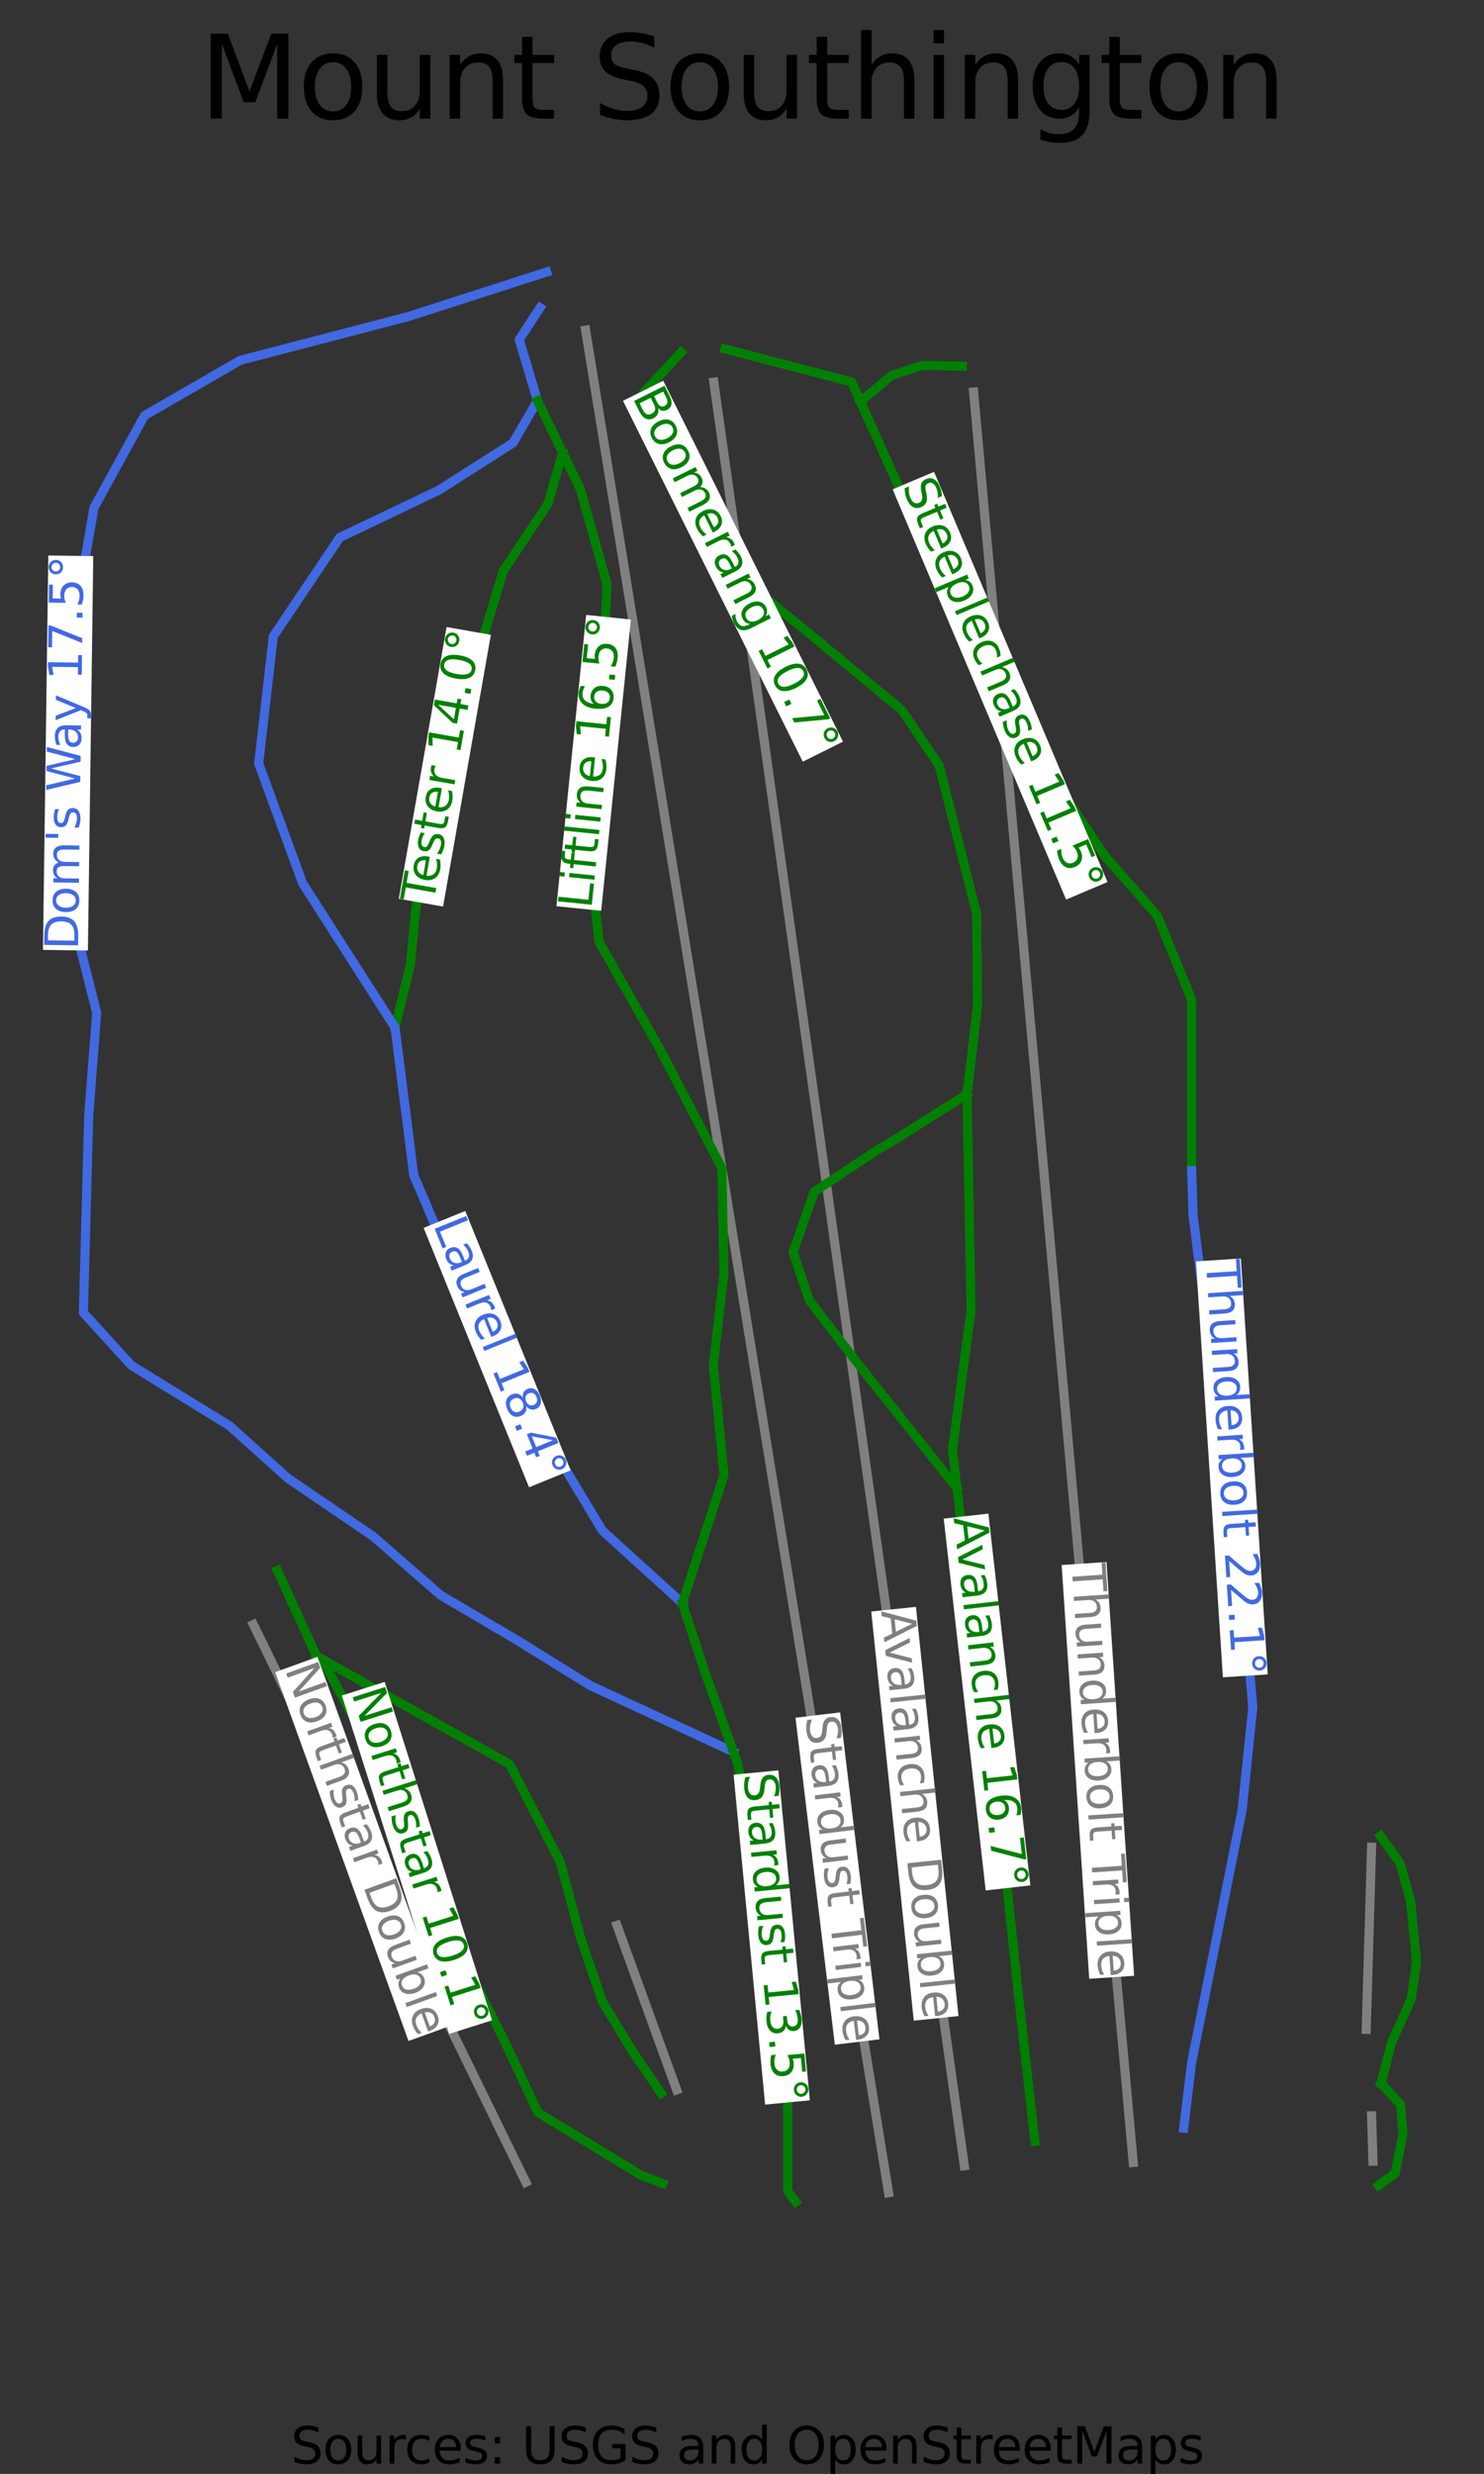 <?xml version="1.0" encoding="utf-8" standalone="no"?>
<!DOCTYPE svg PUBLIC "-//W3C//DTD SVG 1.1//EN"
  "http://www.w3.org/Graphics/SVG/1.1/DTD/svg11.dtd">
<svg height="108.669pt" version="1.1" viewBox="0 0 65.23 108.669" width="65.23pt" xmlns="http://www.w3.org/2000/svg" xmlns:xlink="http://www.w3.org/1999/xlink">
 <rect x="0" y="0" width="65.23" height="108.669" fill="#333333" stroke="none"/>
 <defs>
  <style type="text/css">*{stroke-linecap:butt;stroke-linejoin:round;}</style>
 </defs>
 <g id="figure_1">
  <g id="patch_1">
   <path d="M 0 108.669 
L 65.23 108.669 
L 65.23 0 
L 0 0 
z
" style="fill:none;"/>
  </g>
  <g id="axes_1">
   <g id="line2d_1">
    <path clip-path="url(#p24c5273a20)" d="M 49.811 94.991 
L 49.47 91.212 
L 49.086 86.959 
L 48.703 82.706 
L 48.257 77.767 
L 47.812 72.829 
L 47.385 68.103 
L 46.959 63.376 
L 46.629 59.719 
L 46.3 56.062 
L 46 52.753 
L 45.701 49.443 
L 45.236 44.287 
L 44.771 39.13 
L 44.272 33.585 
L 43.959 30.121 
L 43.617 26.323 
L 43.147 21.108 
L 43.003 19.508 
L 42.796 17.221 
" style="fill:none;stroke:#808080;stroke-linecap:square;stroke-width:0.4;"/>
   </g>
   <g id="line2d_2">
    <path clip-path="url(#p24c5273a20)" d="M 29.744 91.801 
L 28.432 88.188 
L 27.12 84.574 
" style="fill:none;stroke:#808080;stroke-linecap:square;stroke-width:0.4;"/>
   </g>
   <g id="line2d_3">
    <path clip-path="url(#p24c5273a20)" d="M 60.349 94.933 
L 60.291 92.939 
" style="fill:none;stroke:#808080;stroke-linecap:square;stroke-width:0.4;"/>
   </g>
   <g id="line2d_4">
    <path clip-path="url(#p24c5273a20)" d="M 39.058 96.32 
L 38.496 92.869 
L 37.935 89.418 
L 37.373 85.968 
L 36.812 82.517 
L 36.133 78.354 
L 35.455 74.19 
L 34.762 69.93 
L 34.069 65.671 
L 33.421 61.69 
L 32.774 57.71 
L 32.253 54.51 
L 31.731 51.311 
L 31.103 47.452 
L 30.242 42.166 
L 29.382 36.879 
L 28.628 32.241 
L 27.833 27.359 
L 27.038 22.477 
L 26.485 19.076 
L 25.931 15.676 
L 25.74 14.504 
" style="fill:none;stroke:#808080;stroke-linecap:square;stroke-width:0.4;"/>
   </g>
   <g id="line2d_5">
    <path clip-path="url(#p24c5273a20)" d="M 42.387 95.135 
L 41.843 91.269 
L 41.3 87.404 
L 40.757 83.538 
L 40.213 79.673 
L 39.444 74.196 
L 38.675 68.719 
L 37.888 63.122 
L 37.101 57.525 
L 36.44 52.824 
L 35.78 48.123 
L 35.15 43.643 
L 34.52 39.164 
L 33.952 35.116 
L 33.384 31.067 
L 32.882 27.497 
L 32.38 23.927 
L 31.878 20.357 
L 31.376 16.787 
" style="fill:none;stroke:#808080;stroke-linecap:square;stroke-width:0.4;"/>
   </g>
   <g id="line2d_6">
    <path clip-path="url(#p24c5273a20)" d="M 23.113 95.857 
L 21.249 92.046 
L 19.165 87.782 
L 17.56 84.499 
L 15.955 81.216 
L 14.514 78.267 
L 13.073 75.319 
L 11.137 71.359 
" style="fill:none;stroke:#808080;stroke-linecap:square;stroke-width:0.4;"/>
   </g>
   <g id="line2d_7">
    <path clip-path="url(#p24c5273a20)" d="M 60.052 89.141 
L 60.17 85.142 
L 60.288 81.144 
" style="fill:none;stroke:#808080;stroke-linecap:square;stroke-width:0.4;"/>
   </g>
   <g id="line2d_8">
    <path clip-path="url(#p24c5273a20)" d="M 24.733 19.883 
L 24.407 21.008 
L 24.082 22.133 
L 23.103 23.603 
L 22.124 25.074 
L 21.774 26.229 
L 21.423 27.385 
L 21.073 28.541 
L 20.722 29.696 
L 20.254 31.198 
L 19.786 32.7 
L 19.553 33.683 
L 19.319 34.665 
L 19.086 35.647 
L 18.852 36.629 
L 18.56 38.305 
L 18.268 39.981 
L 18.152 41.195 
L 18.035 42.408 
L 17.699 43.772 
L 17.363 45.135 
" style="fill:none;stroke:#008000;stroke-linecap:square;stroke-width:0.4;"/>
   </g>
   <g id="line2d_9">
    <path clip-path="url(#p24c5273a20)" d="M 24.025 11.949 
L 22.505 12.439 
L 20.984 12.928 
L 19.464 13.417 
L 17.944 13.906 
L 16.097 14.387 
L 14.251 14.868 
L 12.404 15.348 
L 10.558 15.829 
L 9.506 16.436 
L 8.455 17.042 
L 7.404 17.649 
L 6.352 18.256 
L 5.797 19.267 
L 5.242 20.278 
L 4.687 21.289 
L 4.132 22.3 
L 3.87 23.802 
L 3.607 25.305 
L 3.344 26.807 
L 3.081 28.309 
L 3.052 29.898 
L 3.023 31.487 
L 2.994 33.076 
L 2.965 34.665 
L 2.994 35.965 
L 3.023 37.265 
L 3.052 38.565 
L 3.081 39.865 
L 3.374 41.021 
L 3.666 42.176 
L 3.958 43.332 
L 4.25 44.488 
L 4.163 45.614 
L 4.075 46.741 
L 3.987 47.868 
L 3.9 48.994 
L 3.87 50.078 
L 3.841 51.161 
L 3.812 52.244 
L 3.782 53.328 
L 3.753 54.411 
L 3.724 55.495 
L 3.694 56.578 
L 3.665 57.661 
L 4.717 58.817 
L 5.769 59.972 
L 6.849 60.636 
L 7.929 61.301 
L 9.01 61.965 
L 10.09 62.63 
L 11.376 63.786 
L 12.661 64.941 
L 13.596 65.577 
L 14.53 66.212 
L 15.465 66.848 
L 16.399 67.483 
L 17.14 68.129 
L 17.88 68.775 
L 18.621 69.42 
L 19.361 70.066 
L 20.227 70.576 
L 21.093 71.086 
L 21.959 71.596 
L 22.824 72.106 
L 24.381 73.071 
L 25.938 74.036 
L 27.513 74.765 
L 29.087 75.494 
L 30.662 76.223 
L 32.237 76.952 
" style="fill:none;stroke:#4169e1;stroke-linecap:square;stroke-width:0.4;"/>
   </g>
   <g id="line2d_10">
    <path clip-path="url(#p24c5273a20)" d="M 23.741 13.518 
L 22.823 14.917 
L 23.225 16.258 
L 23.626 17.6 
L 23.087 18.529 
L 22.548 19.458 
L 20.919 20.494 
L 19.29 21.531 
L 18.201 22.051 
L 17.112 22.571 
L 16.022 23.092 
L 14.933 23.612 
L 14.203 24.697 
L 13.473 25.782 
L 12.743 26.867 
L 12.013 27.951 
L 11.852 29.348 
L 11.692 30.745 
L 11.531 32.142 
L 11.37 33.538 
L 11.853 34.854 
L 12.336 36.17 
L 12.82 37.486 
L 13.303 38.802 
L 14.318 40.385 
L 15.333 41.969 
L 16.348 43.552 
L 17.363 45.135 
L 17.569 46.757 
L 17.775 48.379 
L 17.981 50.001 
L 18.187 51.623 
L 18.65 52.708 
L 19.112 53.793 
L 19.575 54.878 
L 20.038 55.963 
L 20.945 57.612 
L 21.852 59.262 
L 22.759 60.912 
L 23.666 62.561 
L 24.368 63.728 
L 25.07 64.895 
L 25.773 66.062 
L 26.475 67.229 
L 27.354 68.028 
L 28.233 68.827 
L 29.112 69.626 
L 29.991 70.425 
" style="fill:none;stroke:#4169e1;stroke-linecap:square;stroke-width:0.4;"/>
   </g>
   <g id="line2d_11">
    <path clip-path="url(#p24c5273a20)" d="M 31.862 15.328 
L 33.256 15.69 
L 34.649 16.053 
L 36.042 16.415 
L 37.435 16.777 
L 37.823 17.642 
L 38.54 19.24 
L 39.257 20.837 
L 39.974 22.435 
L 40.691 24.033 
L 41.436 25.523 
L 42.182 27.012 
L 43.07 28.566 
L 43.959 30.121 
L 44.644 31.486 
L 45.33 32.851 
L 45.934 33.7 
L 46.538 34.55 
L 47.532 36.052 
L 48.525 37.554 
L 49.693 38.883 
L 50.862 40.212 
L 51.241 41.136 
L 51.621 42.061 
L 52 42.985 
L 52.38 43.909 
L 52.38 45.065 
L 52.38 46.221 
L 52.38 47.376 
L 52.38 48.532 
L 52.38 49.977 
L 52.38 51.421 
" style="fill:none;stroke:#008000;stroke-linecap:square;stroke-width:0.4;"/>
   </g>
   <g id="line2d_12">
    <path clip-path="url(#p24c5273a20)" d="M 42.506 48.063 
L 42.528 49.248 
L 42.551 50.433 
L 42.573 51.619 
L 42.595 52.804 
L 42.617 53.989 
L 42.639 55.174 
L 42.662 56.36 
L 42.684 57.545 
L 42.479 59.076 
L 42.275 60.608 
L 42.07 62.139 
L 41.866 63.67 
L 42.065 65.37 
L 42.258 67.005 
L 42.451 68.639 
L 42.684 70.17 
L 42.918 71.701 
L 43.152 73.232 
L 43.385 74.763 
L 43.589 76.641 
L 43.794 78.519 
L 43.998 80.397 
L 44.202 82.275 
L 44.348 83.661 
L 44.495 85.048 
L 44.641 86.435 
L 44.787 87.822 
L 44.962 89.382 
L 45.137 90.942 
L 45.312 92.502 
L 45.487 94.062 
" style="fill:none;stroke:#008000;stroke-linecap:square;stroke-width:0.4;"/>
   </g>
   <g id="line2d_13">
    <path clip-path="url(#p24c5273a20)" d="M 29.991 70.425 
L 30.496 71.959 
L 31.002 73.492 
L 31.619 75.222 
L 32.237 76.952 
L 32.404 77.421 
L 32.696 78.664 
L 32.988 79.906 
L 33.28 81.148 
L 33.571 82.39 
L 33.747 83.748 
L 33.922 85.106 
L 34.098 86.464 
L 34.273 87.822 
L 34.361 88.862 
L 34.448 89.901 
L 34.536 90.941 
L 34.624 91.981 
L 34.624 93.05 
L 34.624 94.119 
L 34.624 95.188 
L 34.624 96.257 
L 34.973 96.719 
" style="fill:none;stroke:#008000;stroke-linecap:square;stroke-width:0.4;"/>
   </g>
   <g id="line2d_14">
    <path clip-path="url(#p24c5273a20)" d="M 42.506 48.063 
L 40.959 49.038 
L 39.411 50.014 
L 38.595 50.497 
L 37.193 51.421 
L 35.791 52.345 
L 35.324 53.674 
L 34.857 55.003 
L 35.213 56.058 
L 35.57 57.113 
L 36.169 57.892 
L 36.767 58.671 
L 37.366 59.449 
L 37.965 60.228 
L 38.99 61.514 
L 40.015 62.799 
L 41.04 64.085 
L 42.065 65.37 
" style="fill:none;stroke:#008000;stroke-linecap:square;stroke-width:0.4;"/>
   </g>
   <g id="line2d_15">
    <path clip-path="url(#p24c5273a20)" d="M 29.937 15.481 
L 29.108 16.368 
L 28.28 17.254 
L 28.634 18.277 
L 28.988 19.299 
L 29.341 20.322 
L 29.695 21.345 
L 30.326 22.281 
L 30.957 23.218 
L 31.588 24.155 
L 32.219 25.092 
L 33.084 25.799 
L 33.95 26.507 
L 34.815 27.214 
L 35.681 27.921 
L 36.672 28.741 
L 37.664 29.56 
L 38.656 30.379 
L 39.647 31.199 
L 40.465 32.412 
L 41.282 33.625 
L 41.695 35.259 
L 42.108 36.892 
L 42.521 38.525 
L 42.934 40.158 
L 42.941 41.172 
L 42.949 42.186 
L 42.956 43.199 
L 42.963 44.213 
L 42.735 46.138 
L 42.506 48.063 
" style="fill:none;stroke:#008000;stroke-linecap:square;stroke-width:0.4;"/>
   </g>
   <g id="line2d_16">
    <path clip-path="url(#p24c5273a20)" d="M 12.194 68.986 
L 12.622 69.924 
L 13.05 70.863 
L 13.479 71.801 
L 13.907 72.739 
L 14.179 72.915 
L 14.676 73.839 
L 15.173 74.764 
L 15.67 75.688 
L 16.166 76.613 
L 16.604 77.624 
L 17.042 78.635 
L 17.48 79.646 
L 17.917 80.657 
L 18.326 81.61 
L 18.735 82.564 
L 19.144 83.517 
L 19.554 84.471 
L 20.196 85.742 
L 20.839 87.013 
L 21.482 88.284 
L 22.124 89.555 
L 22.883 91.172 
L 23.642 92.79 
L 24.781 93.484 
L 25.921 94.177 
L 27.06 94.87 
L 28.199 95.564 
L 29.133 95.91 
" style="fill:none;stroke:#008000;stroke-linecap:square;stroke-width:0.4;"/>
   </g>
   <g id="line2d_17">
    <path clip-path="url(#p24c5273a20)" d="M 23.626 17.6 
L 24.18 18.741 
L 24.733 19.883 
L 25.511 21.491 
L 25.803 22.531 
L 26.095 23.572 
L 26.387 24.612 
L 26.679 25.652 
L 26.621 26.981 
L 26.562 28.31 
L 26.504 29.638 
L 26.446 30.967 
L 26.271 32.238 
L 26.095 33.51 
L 25.92 34.781 
L 25.744 36.052 
L 25.891 37.381 
L 26.037 38.71 
L 26.183 40.039 
L 26.33 41.367 
L 27.001 42.552 
L 27.673 43.737 
L 28.345 44.921 
L 29.017 46.106 
L 29.695 47.407 
L 30.374 48.708 
L 31.053 50.01 
L 31.731 51.311 
L 31.754 52.465 
L 31.776 53.619 
L 31.798 54.773 
L 31.82 55.927 
L 31.703 56.938 
L 31.587 57.95 
L 31.47 58.961 
L 31.353 59.972 
L 31.471 61.178 
L 31.59 62.384 
L 31.708 63.59 
L 31.826 64.796 
L 31.367 66.203 
L 30.908 67.61 
L 30.449 69.018 
L 29.991 70.425 
" style="fill:none;stroke:#008000;stroke-linecap:square;stroke-width:0.4;"/>
   </g>
   <g id="line2d_18">
    <path clip-path="url(#p24c5273a20)" d="M 13.907 72.739 
L 14.968 73.334 
L 16.03 73.928 
L 17.091 74.523 
L 18.152 75.117 
L 19.214 75.711 
L 20.275 76.306 
L 21.337 76.9 
L 22.398 77.495 
L 22.954 78.567 
L 23.511 79.639 
L 24.067 80.711 
L 24.624 81.783 
L 25.073 83.455 
L 25.522 85.127 
L 25.997 86.522 
L 26.472 87.916 
L 27.147 89.026 
L 27.822 90.136 
L 28.442 91.043 
L 29.062 91.95 
" style="fill:none;stroke:#008000;stroke-linecap:square;stroke-width:0.4;"/>
   </g>
   <g id="line2d_19">
    <path clip-path="url(#p24c5273a20)" d="M 52.38 51.421 
L 52.41 52.401 
L 52.441 53.381 
L 52.63 54.884 
L 52.819 56.388 
L 53.009 57.891 
L 53.198 59.394 
L 53.607 61.186 
L 54.016 62.977 
L 54.147 64.479 
L 54.279 65.981 
L 54.41 67.484 
L 54.541 68.986 
L 54.673 70.488 
L 54.804 71.99 
L 54.936 73.493 
L 55.067 74.995 
L 54.95 76.121 
L 54.833 77.248 
L 54.716 78.375 
L 54.6 79.501 
L 54.322 80.888 
L 54.045 82.275 
L 53.767 83.661 
L 53.49 85.048 
L 53.212 86.435 
L 52.935 87.822 
L 52.657 89.208 
L 52.38 90.595 
L 52.204 92.039 
L 52.029 93.484 
" style="fill:none;stroke:#4169e1;stroke-linecap:square;stroke-width:0.4;"/>
   </g>
   <g id="line2d_20">
    <path clip-path="url(#p24c5273a20)" d="M 60.703 91.517 
L 61.562 92.444 
L 61.667 93.732 
L 61.328 95.458 
L 60.598 95.999 
" style="fill:none;stroke:#008000;stroke-linecap:square;stroke-width:0.4;"/>
   </g>
   <g id="line2d_21">
    <path clip-path="url(#p24c5273a20)" d="M 60.677 80.647 
L 61.536 81.832 
L 62.004 83.507 
L 62.135 84.846 
L 62.265 86.186 
L 62.031 87.808 
L 61.601 88.761 
L 61.172 89.714 
L 60.703 91.517 
" style="fill:none;stroke:#008000;stroke-linecap:square;stroke-width:0.4;"/>
   </g>
   <g id="line2d_22">
    <path clip-path="url(#p24c5273a20)" d="M 42.301 16.085 
L 40.531 16.051 
L 39.179 16.497 
L 37.823 17.642 
" style="fill:none;stroke:#008000;stroke-linecap:square;stroke-width:0.4;"/>
   </g>
   <g id="text_1">
    <g id="patch_2">
     <path d="M 46.665 68.745 
L 47.878 86.921 
L 49.85 86.789 
L 48.637 68.614 
z
" style="fill:#ffffff;"/>
    </g>
    <!-- Thunderbolt Triple -->
    <g style="fill:#808080;" transform="translate(47.102 68.736)rotate(-273.818)scale(0.02 -0.02)">
     <defs>
      <path d="M -19 4666 
L 3928 4666 
L 3928 4134 
L 2272 4134 
L 2272 0 
L 1638 0 
L 1638 4134 
L -19 4134 
L -19 4666 
z
" id="DejaVuSans-54" transform="scale(0.016)"/>
      <path d="M 3513 2113 
L 3513 0 
L 2938 0 
L 2938 2094 
Q 2938 2591 2744 2837 
Q 2550 3084 2163 3084 
Q 1697 3084 1428 2787 
Q 1159 2491 1159 1978 
L 1159 0 
L 581 0 
L 581 4863 
L 1159 4863 
L 1159 2956 
Q 1366 3272 1645 3428 
Q 1925 3584 2291 3584 
Q 2894 3584 3203 3211 
Q 3513 2838 3513 2113 
z
" id="DejaVuSans-68" transform="scale(0.016)"/>
      <path d="M 544 1381 
L 544 3500 
L 1119 3500 
L 1119 1403 
Q 1119 906 1312 657 
Q 1506 409 1894 409 
Q 2359 409 2629 706 
Q 2900 1003 2900 1516 
L 2900 3500 
L 3475 3500 
L 3475 0 
L 2900 0 
L 2900 538 
Q 2691 219 2414 64 
Q 2138 -91 1772 -91 
Q 1169 -91 856 284 
Q 544 659 544 1381 
z
M 1991 3584 
L 1991 3584 
z
" id="DejaVuSans-75" transform="scale(0.016)"/>
      <path d="M 3513 2113 
L 3513 0 
L 2938 0 
L 2938 2094 
Q 2938 2591 2744 2837 
Q 2550 3084 2163 3084 
Q 1697 3084 1428 2787 
Q 1159 2491 1159 1978 
L 1159 0 
L 581 0 
L 581 3500 
L 1159 3500 
L 1159 2956 
Q 1366 3272 1645 3428 
Q 1925 3584 2291 3584 
Q 2894 3584 3203 3211 
Q 3513 2838 3513 2113 
z
" id="DejaVuSans-6e" transform="scale(0.016)"/>
      <path d="M 2906 2969 
L 2906 4863 
L 3481 4863 
L 3481 0 
L 2906 0 
L 2906 525 
Q 2725 213 2448 61 
Q 2172 -91 1784 -91 
Q 1150 -91 751 415 
Q 353 922 353 1747 
Q 353 2572 751 3078 
Q 1150 3584 1784 3584 
Q 2172 3584 2448 3432 
Q 2725 3281 2906 2969 
z
M 947 1747 
Q 947 1113 1208 752 
Q 1469 391 1925 391 
Q 2381 391 2643 752 
Q 2906 1113 2906 1747 
Q 2906 2381 2643 2742 
Q 2381 3103 1925 3103 
Q 1469 3103 1208 2742 
Q 947 2381 947 1747 
z
" id="DejaVuSans-64" transform="scale(0.016)"/>
      <path d="M 3597 1894 
L 3597 1613 
L 953 1613 
Q 991 1019 1311 708 
Q 1631 397 2203 397 
Q 2534 397 2845 478 
Q 3156 559 3463 722 
L 3463 178 
Q 3153 47 2828 -22 
Q 2503 -91 2169 -91 
Q 1331 -91 842 396 
Q 353 884 353 1716 
Q 353 2575 817 3079 
Q 1281 3584 2069 3584 
Q 2775 3584 3186 3129 
Q 3597 2675 3597 1894 
z
M 3022 2063 
Q 3016 2534 2758 2815 
Q 2500 3097 2075 3097 
Q 1594 3097 1305 2825 
Q 1016 2553 972 2059 
L 3022 2063 
z
" id="DejaVuSans-65" transform="scale(0.016)"/>
      <path d="M 2631 2963 
Q 2534 3019 2420 3045 
Q 2306 3072 2169 3072 
Q 1681 3072 1420 2755 
Q 1159 2438 1159 1844 
L 1159 0 
L 581 0 
L 581 3500 
L 1159 3500 
L 1159 2956 
Q 1341 3275 1631 3429 
Q 1922 3584 2338 3584 
Q 2397 3584 2469 3576 
Q 2541 3569 2628 3553 
L 2631 2963 
z
" id="DejaVuSans-72" transform="scale(0.016)"/>
      <path d="M 3116 1747 
Q 3116 2381 2855 2742 
Q 2594 3103 2138 3103 
Q 1681 3103 1420 2742 
Q 1159 2381 1159 1747 
Q 1159 1113 1420 752 
Q 1681 391 2138 391 
Q 2594 391 2855 752 
Q 3116 1113 3116 1747 
z
M 1159 2969 
Q 1341 3281 1617 3432 
Q 1894 3584 2278 3584 
Q 2916 3584 3314 3078 
Q 3713 2572 3713 1747 
Q 3713 922 3314 415 
Q 2916 -91 2278 -91 
Q 1894 -91 1617 61 
Q 1341 213 1159 525 
L 1159 0 
L 581 0 
L 581 4863 
L 1159 4863 
L 1159 2969 
z
" id="DejaVuSans-62" transform="scale(0.016)"/>
      <path d="M 1959 3097 
Q 1497 3097 1228 2736 
Q 959 2375 959 1747 
Q 959 1119 1226 758 
Q 1494 397 1959 397 
Q 2419 397 2687 759 
Q 2956 1122 2956 1747 
Q 2956 2369 2687 2733 
Q 2419 3097 1959 3097 
z
M 1959 3584 
Q 2709 3584 3137 3096 
Q 3566 2609 3566 1747 
Q 3566 888 3137 398 
Q 2709 -91 1959 -91 
Q 1206 -91 779 398 
Q 353 888 353 1747 
Q 353 2609 779 3096 
Q 1206 3584 1959 3584 
z
" id="DejaVuSans-6f" transform="scale(0.016)"/>
      <path d="M 603 4863 
L 1178 4863 
L 1178 0 
L 603 0 
L 603 4863 
z
" id="DejaVuSans-6c" transform="scale(0.016)"/>
      <path d="M 1172 4494 
L 1172 3500 
L 2356 3500 
L 2356 3053 
L 1172 3053 
L 1172 1153 
Q 1172 725 1289 603 
Q 1406 481 1766 481 
L 2356 481 
L 2356 0 
L 1766 0 
Q 1100 0 847 248 
Q 594 497 594 1153 
L 594 3053 
L 172 3053 
L 172 3500 
L 594 3500 
L 594 4494 
L 1172 4494 
z
" id="DejaVuSans-74" transform="scale(0.016)"/>
      <path id="DejaVuSans-20" transform="scale(0.016)"/>
      <path d="M 603 3500 
L 1178 3500 
L 1178 0 
L 603 0 
L 603 3500 
z
M 603 4863 
L 1178 4863 
L 1178 4134 
L 603 4134 
L 603 4863 
z
" id="DejaVuSans-69" transform="scale(0.016)"/>
      <path d="M 1159 525 
L 1159 -1331 
L 581 -1331 
L 581 3500 
L 1159 3500 
L 1159 2969 
Q 1341 3281 1617 3432 
Q 1894 3584 2278 3584 
Q 2916 3584 3314 3078 
Q 3713 2572 3713 1747 
Q 3713 922 3314 415 
Q 2916 -91 2278 -91 
Q 1894 -91 1617 61 
Q 1341 213 1159 525 
z
M 3116 1747 
Q 3116 2381 2855 2742 
Q 2594 3103 2138 3103 
Q 1681 3103 1420 2742 
Q 1159 2381 1159 1747 
Q 1159 1113 1420 752 
Q 1681 391 2138 391 
Q 2594 391 2855 752 
Q 3116 1113 3116 1747 
z
" id="DejaVuSans-70" transform="scale(0.016)"/>
     </defs>
     <use xlink:href="#DejaVuSans-54"/>
     <use x="61.084" xlink:href="#DejaVuSans-68"/>
     <use x="124.463" xlink:href="#DejaVuSans-75"/>
     <use x="187.842" xlink:href="#DejaVuSans-6e"/>
     <use x="251.221" xlink:href="#DejaVuSans-64"/>
     <use x="314.697" xlink:href="#DejaVuSans-65"/>
     <use x="376.221" xlink:href="#DejaVuSans-72"/>
     <use x="417.334" xlink:href="#DejaVuSans-62"/>
     <use x="480.811" xlink:href="#DejaVuSans-6f"/>
     <use x="541.992" xlink:href="#DejaVuSans-6c"/>
     <use x="569.775" xlink:href="#DejaVuSans-74"/>
     <use x="608.984" xlink:href="#DejaVuSans-20"/>
     <use x="640.771" xlink:href="#DejaVuSans-54"/>
     <use x="687.105" xlink:href="#DejaVuSans-72"/>
     <use x="728.219" xlink:href="#DejaVuSans-69"/>
     <use x="756.002" xlink:href="#DejaVuSans-70"/>
     <use x="819.479" xlink:href="#DejaVuSans-6c"/>
     <use x="847.262" xlink:href="#DejaVuSans-65"/>
    </g>
   </g>
   <g id="text_2">
    <g id="patch_3">
     <path d="M 34.966 75.454 
L 36.696 89.816 
L 38.657 89.58 
L 36.928 75.218 
z
" style="fill:#ffffff;"/>
    </g>
    <!-- Stardust Triple -->
    <g style="fill:#808080;" transform="translate(35.401 75.422)rotate(-276.866)scale(0.02 -0.02)">
     <defs>
      <path d="M 3425 4513 
L 3425 3897 
Q 3066 4069 2747 4153 
Q 2428 4238 2131 4238 
Q 1616 4238 1336 4038 
Q 1056 3838 1056 3469 
Q 1056 3159 1242 3001 
Q 1428 2844 1947 2747 
L 2328 2669 
Q 3034 2534 3370 2195 
Q 3706 1856 3706 1288 
Q 3706 609 3251 259 
Q 2797 -91 1919 -91 
Q 1588 -91 1214 -16 
Q 841 59 441 206 
L 441 856 
Q 825 641 1194 531 
Q 1563 422 1919 422 
Q 2459 422 2753 634 
Q 3047 847 3047 1241 
Q 3047 1584 2836 1778 
Q 2625 1972 2144 2069 
L 1759 2144 
Q 1053 2284 737 2584 
Q 422 2884 422 3419 
Q 422 4038 858 4394 
Q 1294 4750 2059 4750 
Q 2388 4750 2728 4690 
Q 3069 4631 3425 4513 
z
" id="DejaVuSans-53" transform="scale(0.016)"/>
      <path d="M 2194 1759 
Q 1497 1759 1228 1600 
Q 959 1441 959 1056 
Q 959 750 1161 570 
Q 1363 391 1709 391 
Q 2188 391 2477 730 
Q 2766 1069 2766 1631 
L 2766 1759 
L 2194 1759 
z
M 3341 1997 
L 3341 0 
L 2766 0 
L 2766 531 
Q 2569 213 2275 61 
Q 1981 -91 1556 -91 
Q 1019 -91 701 211 
Q 384 513 384 1019 
Q 384 1609 779 1909 
Q 1175 2209 1959 2209 
L 2766 2209 
L 2766 2266 
Q 2766 2663 2505 2880 
Q 2244 3097 1772 3097 
Q 1472 3097 1187 3025 
Q 903 2953 641 2809 
L 641 3341 
Q 956 3463 1253 3523 
Q 1550 3584 1831 3584 
Q 2591 3584 2966 3190 
Q 3341 2797 3341 1997 
z
" id="DejaVuSans-61" transform="scale(0.016)"/>
      <path d="M 2834 3397 
L 2834 2853 
Q 2591 2978 2328 3040 
Q 2066 3103 1784 3103 
Q 1356 3103 1142 2972 
Q 928 2841 928 2578 
Q 928 2378 1081 2264 
Q 1234 2150 1697 2047 
L 1894 2003 
Q 2506 1872 2764 1633 
Q 3022 1394 3022 966 
Q 3022 478 2636 193 
Q 2250 -91 1575 -91 
Q 1294 -91 989 -36 
Q 684 19 347 128 
L 347 722 
Q 666 556 975 473 
Q 1284 391 1588 391 
Q 1994 391 2212 530 
Q 2431 669 2431 922 
Q 2431 1156 2273 1281 
Q 2116 1406 1581 1522 
L 1381 1569 
Q 847 1681 609 1914 
Q 372 2147 372 2553 
Q 372 3047 722 3315 
Q 1072 3584 1716 3584 
Q 2034 3584 2315 3537 
Q 2597 3491 2834 3397 
z
" id="DejaVuSans-73" transform="scale(0.016)"/>
     </defs>
     <use xlink:href="#DejaVuSans-53"/>
     <use x="63.477" xlink:href="#DejaVuSans-74"/>
     <use x="102.686" xlink:href="#DejaVuSans-61"/>
     <use x="163.965" xlink:href="#DejaVuSans-72"/>
     <use x="203.328" xlink:href="#DejaVuSans-64"/>
     <use x="266.805" xlink:href="#DejaVuSans-75"/>
     <use x="330.184" xlink:href="#DejaVuSans-73"/>
     <use x="382.283" xlink:href="#DejaVuSans-74"/>
     <use x="421.492" xlink:href="#DejaVuSans-20"/>
     <use x="453.279" xlink:href="#DejaVuSans-54"/>
     <use x="499.613" xlink:href="#DejaVuSans-72"/>
     <use x="540.727" xlink:href="#DejaVuSans-69"/>
     <use x="568.51" xlink:href="#DejaVuSans-70"/>
     <use x="631.986" xlink:href="#DejaVuSans-6c"/>
     <use x="659.77" xlink:href="#DejaVuSans-65"/>
    </g>
   </g>
   <g id="text_3">
    <g id="patch_4">
     <path d="M 38.296 70.788 
L 40.166 88.761 
L 42.131 88.557 
L 40.261 70.584 
z
" style="fill:#ffffff;"/>
    </g>
    <!-- Avalanche Double -->
    <g style="fill:#808080;" transform="translate(38.732 70.763)rotate(-275.937)scale(0.02 -0.02)">
     <defs>
      <path d="M 2188 4044 
L 1331 1722 
L 3047 1722 
L 2188 4044 
z
M 1831 4666 
L 2547 4666 
L 4325 0 
L 3669 0 
L 3244 1197 
L 1141 1197 
L 716 0 
L 50 0 
L 1831 4666 
z
" id="DejaVuSans-41" transform="scale(0.016)"/>
      <path d="M 191 3500 
L 800 3500 
L 1894 563 
L 2988 3500 
L 3597 3500 
L 2284 0 
L 1503 0 
L 191 3500 
z
" id="DejaVuSans-76" transform="scale(0.016)"/>
      <path d="M 3122 3366 
L 3122 2828 
Q 2878 2963 2633 3030 
Q 2388 3097 2138 3097 
Q 1578 3097 1268 2742 
Q 959 2388 959 1747 
Q 959 1106 1268 751 
Q 1578 397 2138 397 
Q 2388 397 2633 464 
Q 2878 531 3122 666 
L 3122 134 
Q 2881 22 2623 -34 
Q 2366 -91 2075 -91 
Q 1284 -91 818 406 
Q 353 903 353 1747 
Q 353 2603 823 3093 
Q 1294 3584 2113 3584 
Q 2378 3584 2631 3529 
Q 2884 3475 3122 3366 
z
" id="DejaVuSans-63" transform="scale(0.016)"/>
      <path d="M 1259 4147 
L 1259 519 
L 2022 519 
Q 2988 519 3436 956 
Q 3884 1394 3884 2338 
Q 3884 3275 3436 3711 
Q 2988 4147 2022 4147 
L 1259 4147 
z
M 628 4666 
L 1925 4666 
Q 3281 4666 3915 4102 
Q 4550 3538 4550 2338 
Q 4550 1131 3912 565 
Q 3275 0 1925 0 
L 628 0 
L 628 4666 
z
" id="DejaVuSans-44" transform="scale(0.016)"/>
     </defs>
     <use xlink:href="#DejaVuSans-41"/>
     <use x="62.533" xlink:href="#DejaVuSans-76"/>
     <use x="121.713" xlink:href="#DejaVuSans-61"/>
     <use x="182.992" xlink:href="#DejaVuSans-6c"/>
     <use x="210.775" xlink:href="#DejaVuSans-61"/>
     <use x="272.055" xlink:href="#DejaVuSans-6e"/>
     <use x="335.434" xlink:href="#DejaVuSans-63"/>
     <use x="390.414" xlink:href="#DejaVuSans-68"/>
     <use x="453.793" xlink:href="#DejaVuSans-65"/>
     <use x="515.316" xlink:href="#DejaVuSans-20"/>
     <use x="547.104" xlink:href="#DejaVuSans-44"/>
     <use x="624.105" xlink:href="#DejaVuSans-6f"/>
     <use x="685.287" xlink:href="#DejaVuSans-75"/>
     <use x="748.666" xlink:href="#DejaVuSans-62"/>
     <use x="812.143" xlink:href="#DejaVuSans-6c"/>
     <use x="839.926" xlink:href="#DejaVuSans-65"/>
    </g>
   </g>
   <g id="text_4">
    <g id="patch_5">
     <path d="M 12.096 73.451 
L 17.957 89.653 
L 19.814 88.981 
L 13.954 72.779 
z
" style="fill:#ffffff;"/>
    </g>
    <!-- Northstar Double -->
    <g style="fill:#808080;" transform="translate(12.513 73.321)rotate(-289.886)scale(0.02 -0.02)">
     <defs>
      <path d="M 628 4666 
L 1478 4666 
L 3547 763 
L 3547 4666 
L 4159 4666 
L 4159 0 
L 3309 0 
L 1241 3903 
L 1241 0 
L 628 0 
L 628 4666 
z
" id="DejaVuSans-4e" transform="scale(0.016)"/>
     </defs>
     <use xlink:href="#DejaVuSans-4e"/>
     <use x="74.805" xlink:href="#DejaVuSans-6f"/>
     <use x="135.986" xlink:href="#DejaVuSans-72"/>
     <use x="177.1" xlink:href="#DejaVuSans-74"/>
     <use x="216.309" xlink:href="#DejaVuSans-68"/>
     <use x="279.688" xlink:href="#DejaVuSans-73"/>
     <use x="331.787" xlink:href="#DejaVuSans-74"/>
     <use x="370.996" xlink:href="#DejaVuSans-61"/>
     <use x="432.275" xlink:href="#DejaVuSans-72"/>
     <use x="473.389" xlink:href="#DejaVuSans-20"/>
     <use x="505.176" xlink:href="#DejaVuSans-44"/>
     <use x="582.178" xlink:href="#DejaVuSans-6f"/>
     <use x="643.359" xlink:href="#DejaVuSans-75"/>
     <use x="706.738" xlink:href="#DejaVuSans-62"/>
     <use x="770.215" xlink:href="#DejaVuSans-6c"/>
     <use x="797.998" xlink:href="#DejaVuSans-65"/>
    </g>
   </g>
   <g id="text_5">
    <g id="patch_6">
     <path d="M 19.475 39.822 
L 21.576 27.886 
L 19.63 27.543 
L 17.53 39.479 
z
" style="fill:#ffffff;"/>
    </g>
    <!-- Tester 14.0° -->
    <g style="fill:#008000;" transform="translate(19.049 39.727)rotate(-80.019)scale(0.02 -0.02)">
     <defs>
      <path d="M 794 531 
L 1825 531 
L 1825 4091 
L 703 3866 
L 703 4441 
L 1819 4666 
L 2450 4666 
L 2450 531 
L 3481 531 
L 3481 0 
L 794 0 
L 794 531 
z
" id="DejaVuSans-31" transform="scale(0.016)"/>
      <path d="M 2419 4116 
L 825 1625 
L 2419 1625 
L 2419 4116 
z
M 2253 4666 
L 3047 4666 
L 3047 1625 
L 3713 1625 
L 3713 1100 
L 3047 1100 
L 3047 0 
L 2419 0 
L 2419 1100 
L 313 1100 
L 313 1709 
L 2253 4666 
z
" id="DejaVuSans-34" transform="scale(0.016)"/>
      <path d="M 684 794 
L 1344 794 
L 1344 0 
L 684 0 
L 684 794 
z
" id="DejaVuSans-2e" transform="scale(0.016)"/>
      <path d="M 2034 4250 
Q 1547 4250 1301 3770 
Q 1056 3291 1056 2328 
Q 1056 1369 1301 889 
Q 1547 409 2034 409 
Q 2525 409 2770 889 
Q 3016 1369 3016 2328 
Q 3016 3291 2770 3770 
Q 2525 4250 2034 4250 
z
M 2034 4750 
Q 2819 4750 3233 4129 
Q 3647 3509 3647 2328 
Q 3647 1150 3233 529 
Q 2819 -91 2034 -91 
Q 1250 -91 836 529 
Q 422 1150 422 2328 
Q 422 3509 836 4129 
Q 1250 4750 2034 4750 
z
" id="DejaVuSans-30" transform="scale(0.016)"/>
      <path d="M 1600 4347 
Q 1350 4347 1178 4173 
Q 1006 4000 1006 3750 
Q 1006 3503 1178 3333 
Q 1350 3163 1600 3163 
Q 1850 3163 2022 3333 
Q 2194 3503 2194 3750 
Q 2194 3997 2020 4172 
Q 1847 4347 1600 4347 
z
M 1600 4750 
Q 1800 4750 1984 4673 
Q 2169 4597 2303 4453 
Q 2447 4313 2519 4134 
Q 2591 3956 2591 3750 
Q 2591 3338 2302 3052 
Q 2013 2766 1594 2766 
Q 1172 2766 890 3047 
Q 609 3328 609 3750 
Q 609 4169 896 4459 
Q 1184 4750 1600 4750 
z
" id="DejaVuSans-b0" transform="scale(0.016)"/>
     </defs>
     <use xlink:href="#DejaVuSans-54"/>
     <use x="44.084" xlink:href="#DejaVuSans-65"/>
     <use x="105.607" xlink:href="#DejaVuSans-73"/>
     <use x="157.707" xlink:href="#DejaVuSans-74"/>
     <use x="196.916" xlink:href="#DejaVuSans-65"/>
     <use x="258.439" xlink:href="#DejaVuSans-72"/>
     <use x="299.553" xlink:href="#DejaVuSans-20"/>
     <use x="331.34" xlink:href="#DejaVuSans-31"/>
     <use x="394.963" xlink:href="#DejaVuSans-34"/>
     <use x="458.586" xlink:href="#DejaVuSans-2e"/>
     <use x="490.373" xlink:href="#DejaVuSans-30"/>
     <use x="553.996" xlink:href="#DejaVuSans-b0"/>
    </g>
   </g>
   <g id="text_6">
    <g id="patch_7">
     <path d="M 3.864 41.752 
L 4.099 24.427 
L 2.124 24.4 
L 1.889 41.725 
z
" style="fill:#ffffff;"/>
    </g>
    <!-- Dom's Way 17.5° -->
    <g style="fill:#4169e1;" transform="translate(3.429 41.726)rotate(-89.223)scale(0.02 -0.02)">
     <defs>
      <path d="M 3328 2828 
Q 3544 3216 3844 3400 
Q 4144 3584 4550 3584 
Q 5097 3584 5394 3201 
Q 5691 2819 5691 2113 
L 5691 0 
L 5113 0 
L 5113 2094 
Q 5113 2597 4934 2840 
Q 4756 3084 4391 3084 
Q 3944 3084 3684 2787 
Q 3425 2491 3425 1978 
L 3425 0 
L 2847 0 
L 2847 2094 
Q 2847 2600 2669 2842 
Q 2491 3084 2119 3084 
Q 1678 3084 1418 2786 
Q 1159 2488 1159 1978 
L 1159 0 
L 581 0 
L 581 3500 
L 1159 3500 
L 1159 2956 
Q 1356 3278 1631 3431 
Q 1906 3584 2284 3584 
Q 2666 3584 2933 3390 
Q 3200 3197 3328 2828 
z
" id="DejaVuSans-6d" transform="scale(0.016)"/>
      <path d="M 1147 4666 
L 1147 2931 
L 616 2931 
L 616 4666 
L 1147 4666 
z
" id="DejaVuSans-27" transform="scale(0.016)"/>
      <path d="M 213 4666 
L 850 4666 
L 1831 722 
L 2809 4666 
L 3519 4666 
L 4500 722 
L 5478 4666 
L 6119 4666 
L 4947 0 
L 4153 0 
L 3169 4050 
L 2175 0 
L 1381 0 
L 213 4666 
z
" id="DejaVuSans-57" transform="scale(0.016)"/>
      <path d="M 2059 -325 
Q 1816 -950 1584 -1140 
Q 1353 -1331 966 -1331 
L 506 -1331 
L 506 -850 
L 844 -850 
Q 1081 -850 1212 -737 
Q 1344 -625 1503 -206 
L 1606 56 
L 191 3500 
L 800 3500 
L 1894 763 
L 2988 3500 
L 3597 3500 
L 2059 -325 
z
" id="DejaVuSans-79" transform="scale(0.016)"/>
      <path d="M 525 4666 
L 3525 4666 
L 3525 4397 
L 1831 0 
L 1172 0 
L 2766 4134 
L 525 4134 
L 525 4666 
z
" id="DejaVuSans-37" transform="scale(0.016)"/>
      <path d="M 691 4666 
L 3169 4666 
L 3169 4134 
L 1269 4134 
L 1269 2991 
Q 1406 3038 1543 3061 
Q 1681 3084 1819 3084 
Q 2600 3084 3056 2656 
Q 3513 2228 3513 1497 
Q 3513 744 3044 326 
Q 2575 -91 1722 -91 
Q 1428 -91 1123 -41 
Q 819 9 494 109 
L 494 744 
Q 775 591 1075 516 
Q 1375 441 1709 441 
Q 2250 441 2565 725 
Q 2881 1009 2881 1497 
Q 2881 1984 2565 2268 
Q 2250 2553 1709 2553 
Q 1456 2553 1204 2497 
Q 953 2441 691 2322 
L 691 4666 
z
" id="DejaVuSans-35" transform="scale(0.016)"/>
     </defs>
     <use xlink:href="#DejaVuSans-44"/>
     <use x="77.002" xlink:href="#DejaVuSans-6f"/>
     <use x="138.184" xlink:href="#DejaVuSans-6d"/>
     <use x="235.596" xlink:href="#DejaVuSans-27"/>
     <use x="263.086" xlink:href="#DejaVuSans-73"/>
     <use x="315.186" xlink:href="#DejaVuSans-20"/>
     <use x="346.973" xlink:href="#DejaVuSans-57"/>
     <use x="439.475" xlink:href="#DejaVuSans-61"/>
     <use x="500.754" xlink:href="#DejaVuSans-79"/>
     <use x="559.934" xlink:href="#DejaVuSans-20"/>
     <use x="591.721" xlink:href="#DejaVuSans-31"/>
     <use x="655.344" xlink:href="#DejaVuSans-37"/>
     <use x="718.967" xlink:href="#DejaVuSans-2e"/>
     <use x="750.754" xlink:href="#DejaVuSans-35"/>
     <use x="814.377" xlink:href="#DejaVuSans-b0"/>
    </g>
   </g>
   <g id="text_7">
    <g id="patch_8">
     <path d="M 18.62 53.938 
L 23.254 65.331 
L 25.084 64.586 
L 20.45 53.193 
z
" style="fill:#ffffff;"/>
    </g>
    <!-- Laurel 18.4° -->
    <g style="fill:#4169e1;" transform="translate(19.031 53.792)rotate(-292.136)scale(0.02 -0.02)">
     <defs>
      <path d="M 628 4666 
L 1259 4666 
L 1259 531 
L 3531 531 
L 3531 0 
L 628 0 
L 628 4666 
z
" id="DejaVuSans-4c" transform="scale(0.016)"/>
      <path d="M 2034 2216 
Q 1584 2216 1326 1975 
Q 1069 1734 1069 1313 
Q 1069 891 1326 650 
Q 1584 409 2034 409 
Q 2484 409 2743 651 
Q 3003 894 3003 1313 
Q 3003 1734 2745 1975 
Q 2488 2216 2034 2216 
z
M 1403 2484 
Q 997 2584 770 2862 
Q 544 3141 544 3541 
Q 544 4100 942 4425 
Q 1341 4750 2034 4750 
Q 2731 4750 3128 4425 
Q 3525 4100 3525 3541 
Q 3525 3141 3298 2862 
Q 3072 2584 2669 2484 
Q 3125 2378 3379 2068 
Q 3634 1759 3634 1313 
Q 3634 634 3220 271 
Q 2806 -91 2034 -91 
Q 1263 -91 848 271 
Q 434 634 434 1313 
Q 434 1759 690 2068 
Q 947 2378 1403 2484 
z
M 1172 3481 
Q 1172 3119 1398 2916 
Q 1625 2713 2034 2713 
Q 2441 2713 2670 2916 
Q 2900 3119 2900 3481 
Q 2900 3844 2670 4047 
Q 2441 4250 2034 4250 
Q 1625 4250 1398 4047 
Q 1172 3844 1172 3481 
z
" id="DejaVuSans-38" transform="scale(0.016)"/>
     </defs>
     <use xlink:href="#DejaVuSans-4c"/>
     <use x="55.713" xlink:href="#DejaVuSans-61"/>
     <use x="116.992" xlink:href="#DejaVuSans-75"/>
     <use x="180.371" xlink:href="#DejaVuSans-72"/>
     <use x="219.234" xlink:href="#DejaVuSans-65"/>
     <use x="280.758" xlink:href="#DejaVuSans-6c"/>
     <use x="308.541" xlink:href="#DejaVuSans-20"/>
     <use x="340.328" xlink:href="#DejaVuSans-31"/>
     <use x="403.951" xlink:href="#DejaVuSans-38"/>
     <use x="467.574" xlink:href="#DejaVuSans-2e"/>
     <use x="499.361" xlink:href="#DejaVuSans-34"/>
     <use x="562.984" xlink:href="#DejaVuSans-b0"/>
    </g>
   </g>
   <g id="text_8">
    <g id="patch_9">
     <path d="M 39.237 21.496 
L 46.861 39.515 
L 48.68 38.745 
L 41.057 20.726 
z
" style="fill:#ffffff;"/>
    </g>
    <!-- Steeplechase 11.5° -->
    <g style="fill:#008000;" transform="translate(39.647 21.345)rotate(-292.932)scale(0.02 -0.02)">
     <use xlink:href="#DejaVuSans-53"/>
     <use x="63.477" xlink:href="#DejaVuSans-74"/>
     <use x="102.686" xlink:href="#DejaVuSans-65"/>
     <use x="164.209" xlink:href="#DejaVuSans-65"/>
     <use x="225.732" xlink:href="#DejaVuSans-70"/>
     <use x="289.209" xlink:href="#DejaVuSans-6c"/>
     <use x="316.992" xlink:href="#DejaVuSans-65"/>
     <use x="378.516" xlink:href="#DejaVuSans-63"/>
     <use x="433.496" xlink:href="#DejaVuSans-68"/>
     <use x="496.875" xlink:href="#DejaVuSans-61"/>
     <use x="558.154" xlink:href="#DejaVuSans-73"/>
     <use x="610.254" xlink:href="#DejaVuSans-65"/>
     <use x="671.777" xlink:href="#DejaVuSans-20"/>
     <use x="703.564" xlink:href="#DejaVuSans-31"/>
     <use x="767.188" xlink:href="#DejaVuSans-31"/>
     <use x="830.811" xlink:href="#DejaVuSans-2e"/>
     <use x="862.598" xlink:href="#DejaVuSans-35"/>
     <use x="926.221" xlink:href="#DejaVuSans-b0"/>
    </g>
   </g>
   <g id="text_9">
    <g id="patch_10">
     <path d="M 41.482 66.708 
L 43.326 83.04 
L 45.289 82.818 
L 43.445 66.487 
z
" style="fill:#ffffff;"/>
    </g>
    <!-- Avalanche 16.7° -->
    <g style="fill:#008000;" transform="translate(41.917 66.679)rotate(-276.442)scale(0.02 -0.02)">
     <defs>
      <path d="M 2113 2584 
Q 1688 2584 1439 2293 
Q 1191 2003 1191 1497 
Q 1191 994 1439 701 
Q 1688 409 2113 409 
Q 2538 409 2786 701 
Q 3034 994 3034 1497 
Q 3034 2003 2786 2293 
Q 2538 2584 2113 2584 
z
M 3366 4563 
L 3366 3988 
Q 3128 4100 2886 4159 
Q 2644 4219 2406 4219 
Q 1781 4219 1451 3797 
Q 1122 3375 1075 2522 
Q 1259 2794 1537 2939 
Q 1816 3084 2150 3084 
Q 2853 3084 3261 2657 
Q 3669 2231 3669 1497 
Q 3669 778 3244 343 
Q 2819 -91 2113 -91 
Q 1303 -91 875 529 
Q 447 1150 447 2328 
Q 447 3434 972 4092 
Q 1497 4750 2381 4750 
Q 2619 4750 2861 4703 
Q 3103 4656 3366 4563 
z
" id="DejaVuSans-36" transform="scale(0.016)"/>
     </defs>
     <use xlink:href="#DejaVuSans-41"/>
     <use x="62.533" xlink:href="#DejaVuSans-76"/>
     <use x="121.713" xlink:href="#DejaVuSans-61"/>
     <use x="182.992" xlink:href="#DejaVuSans-6c"/>
     <use x="210.775" xlink:href="#DejaVuSans-61"/>
     <use x="272.055" xlink:href="#DejaVuSans-6e"/>
     <use x="335.434" xlink:href="#DejaVuSans-63"/>
     <use x="390.414" xlink:href="#DejaVuSans-68"/>
     <use x="453.793" xlink:href="#DejaVuSans-65"/>
     <use x="515.316" xlink:href="#DejaVuSans-20"/>
     <use x="547.104" xlink:href="#DejaVuSans-31"/>
     <use x="610.727" xlink:href="#DejaVuSans-36"/>
     <use x="674.35" xlink:href="#DejaVuSans-2e"/>
     <use x="706.137" xlink:href="#DejaVuSans-37"/>
     <use x="769.76" xlink:href="#DejaVuSans-b0"/>
    </g>
   </g>
   <g id="text_10">
    <g id="patch_11">
     <path d="M 32.246 77.954 
L 33.631 92.446 
L 35.598 92.258 
L 34.213 77.766 
z
" style="fill:#ffffff;"/>
    </g>
    <!-- Stardust 13.5° -->
    <g style="fill:#008000;" transform="translate(32.682 77.932)rotate(-275.46)scale(0.02 -0.02)">
     <defs>
      <path d="M 2597 2516 
Q 3050 2419 3304 2112 
Q 3559 1806 3559 1356 
Q 3559 666 3084 287 
Q 2609 -91 1734 -91 
Q 1441 -91 1130 -33 
Q 819 25 488 141 
L 488 750 
Q 750 597 1062 519 
Q 1375 441 1716 441 
Q 2309 441 2620 675 
Q 2931 909 2931 1356 
Q 2931 1769 2642 2001 
Q 2353 2234 1838 2234 
L 1294 2234 
L 1294 2753 
L 1863 2753 
Q 2328 2753 2575 2939 
Q 2822 3125 2822 3475 
Q 2822 3834 2567 4026 
Q 2313 4219 1838 4219 
Q 1578 4219 1281 4162 
Q 984 4106 628 3988 
L 628 4550 
Q 988 4650 1302 4700 
Q 1616 4750 1894 4750 
Q 2613 4750 3031 4423 
Q 3450 4097 3450 3541 
Q 3450 3153 3228 2886 
Q 3006 2619 2597 2516 
z
" id="DejaVuSans-33" transform="scale(0.016)"/>
     </defs>
     <use xlink:href="#DejaVuSans-53"/>
     <use x="63.477" xlink:href="#DejaVuSans-74"/>
     <use x="102.686" xlink:href="#DejaVuSans-61"/>
     <use x="163.965" xlink:href="#DejaVuSans-72"/>
     <use x="203.328" xlink:href="#DejaVuSans-64"/>
     <use x="266.805" xlink:href="#DejaVuSans-75"/>
     <use x="330.184" xlink:href="#DejaVuSans-73"/>
     <use x="382.283" xlink:href="#DejaVuSans-74"/>
     <use x="421.492" xlink:href="#DejaVuSans-20"/>
     <use x="453.279" xlink:href="#DejaVuSans-31"/>
     <use x="516.902" xlink:href="#DejaVuSans-33"/>
     <use x="580.525" xlink:href="#DejaVuSans-2e"/>
     <use x="612.312" xlink:href="#DejaVuSans-35"/>
     <use x="675.936" xlink:href="#DejaVuSans-b0"/>
    </g>
   </g>
   <g id="text_11">
    <g id="patch_12">
     <path d="M 27.384 17.606 
L 35.286 33.459 
L 37.054 32.577 
L 29.153 16.725 
z
" style="fill:#ffffff;"/>
    </g>
    <!-- Boomerang 10.7° -->
    <g style="fill:#008000;" transform="translate(27.784 17.43)rotate(-296.493)scale(0.02 -0.02)">
     <defs>
      <path d="M 1259 2228 
L 1259 519 
L 2272 519 
Q 2781 519 3026 730 
Q 3272 941 3272 1375 
Q 3272 1813 3026 2020 
Q 2781 2228 2272 2228 
L 1259 2228 
z
M 1259 4147 
L 1259 2741 
L 2194 2741 
Q 2656 2741 2882 2914 
Q 3109 3088 3109 3444 
Q 3109 3797 2882 3972 
Q 2656 4147 2194 4147 
L 1259 4147 
z
M 628 4666 
L 2241 4666 
Q 2963 4666 3353 4366 
Q 3744 4066 3744 3513 
Q 3744 3084 3544 2831 
Q 3344 2578 2956 2516 
Q 3422 2416 3680 2098 
Q 3938 1781 3938 1306 
Q 3938 681 3513 340 
Q 3088 0 2303 0 
L 628 0 
L 628 4666 
z
" id="DejaVuSans-42" transform="scale(0.016)"/>
      <path d="M 2906 1791 
Q 2906 2416 2648 2759 
Q 2391 3103 1925 3103 
Q 1463 3103 1205 2759 
Q 947 2416 947 1791 
Q 947 1169 1205 825 
Q 1463 481 1925 481 
Q 2391 481 2648 825 
Q 2906 1169 2906 1791 
z
M 3481 434 
Q 3481 -459 3084 -895 
Q 2688 -1331 1869 -1331 
Q 1566 -1331 1297 -1286 
Q 1028 -1241 775 -1147 
L 775 -588 
Q 1028 -725 1275 -790 
Q 1522 -856 1778 -856 
Q 2344 -856 2625 -561 
Q 2906 -266 2906 331 
L 2906 616 
Q 2728 306 2450 153 
Q 2172 0 1784 0 
Q 1141 0 747 490 
Q 353 981 353 1791 
Q 353 2603 747 3093 
Q 1141 3584 1784 3584 
Q 2172 3584 2450 3431 
Q 2728 3278 2906 2969 
L 2906 3500 
L 3481 3500 
L 3481 434 
z
" id="DejaVuSans-67" transform="scale(0.016)"/>
     </defs>
     <use xlink:href="#DejaVuSans-42"/>
     <use x="68.604" xlink:href="#DejaVuSans-6f"/>
     <use x="129.785" xlink:href="#DejaVuSans-6f"/>
     <use x="190.967" xlink:href="#DejaVuSans-6d"/>
     <use x="288.379" xlink:href="#DejaVuSans-65"/>
     <use x="349.902" xlink:href="#DejaVuSans-72"/>
     <use x="391.016" xlink:href="#DejaVuSans-61"/>
     <use x="452.295" xlink:href="#DejaVuSans-6e"/>
     <use x="515.674" xlink:href="#DejaVuSans-67"/>
     <use x="579.15" xlink:href="#DejaVuSans-20"/>
     <use x="610.938" xlink:href="#DejaVuSans-31"/>
     <use x="674.561" xlink:href="#DejaVuSans-30"/>
     <use x="738.184" xlink:href="#DejaVuSans-2e"/>
     <use x="769.971" xlink:href="#DejaVuSans-37"/>
     <use x="833.594" xlink:href="#DejaVuSans-b0"/>
    </g>
   </g>
   <g id="text_12">
    <g id="patch_13">
     <path d="M 15.026 74.477 
L 19.744 89.342 
L 21.627 88.744 
L 16.909 73.879 
z
" style="fill:#ffffff;"/>
    </g>
    <!-- Northstar 10.1° -->
    <g style="fill:#008000;" transform="translate(15.447 74.364)rotate(-287.611)scale(0.02 -0.02)">
     <use xlink:href="#DejaVuSans-4e"/>
     <use x="74.805" xlink:href="#DejaVuSans-6f"/>
     <use x="135.986" xlink:href="#DejaVuSans-72"/>
     <use x="177.1" xlink:href="#DejaVuSans-74"/>
     <use x="216.309" xlink:href="#DejaVuSans-68"/>
     <use x="279.688" xlink:href="#DejaVuSans-73"/>
     <use x="331.787" xlink:href="#DejaVuSans-74"/>
     <use x="370.996" xlink:href="#DejaVuSans-61"/>
     <use x="432.275" xlink:href="#DejaVuSans-72"/>
     <use x="473.389" xlink:href="#DejaVuSans-20"/>
     <use x="505.176" xlink:href="#DejaVuSans-31"/>
     <use x="568.799" xlink:href="#DejaVuSans-30"/>
     <use x="632.422" xlink:href="#DejaVuSans-2e"/>
     <use x="664.209" xlink:href="#DejaVuSans-31"/>
     <use x="727.832" xlink:href="#DejaVuSans-b0"/>
    </g>
   </g>
   <g id="text_13">
    <g id="patch_14">
     <path d="M 26.425 40.007 
L 27.731 27.213 
L 25.766 27.012 
L 24.459 39.807 
z
" style="fill:#ffffff;"/>
    </g>
    <!-- Liftline 16.5° -->
    <g style="fill:#008000;" transform="translate(25.993 39.943)rotate(-84.17)scale(0.02 -0.02)">
     <defs>
      <path d="M 2375 4863 
L 2375 4384 
L 1825 4384 
Q 1516 4384 1395 4259 
Q 1275 4134 1275 3809 
L 1275 3500 
L 2222 3500 
L 2222 3053 
L 1275 3053 
L 1275 0 
L 697 0 
L 697 3053 
L 147 3053 
L 147 3500 
L 697 3500 
L 697 3744 
Q 697 4328 969 4595 
Q 1241 4863 1831 4863 
L 2375 4863 
z
" id="DejaVuSans-66" transform="scale(0.016)"/>
     </defs>
     <use xlink:href="#DejaVuSans-4c"/>
     <use x="55.713" xlink:href="#DejaVuSans-69"/>
     <use x="83.496" xlink:href="#DejaVuSans-66"/>
     <use x="116.951" xlink:href="#DejaVuSans-74"/>
     <use x="156.16" xlink:href="#DejaVuSans-6c"/>
     <use x="183.943" xlink:href="#DejaVuSans-69"/>
     <use x="211.727" xlink:href="#DejaVuSans-6e"/>
     <use x="275.105" xlink:href="#DejaVuSans-65"/>
     <use x="336.629" xlink:href="#DejaVuSans-20"/>
     <use x="368.416" xlink:href="#DejaVuSans-31"/>
     <use x="432.039" xlink:href="#DejaVuSans-36"/>
     <use x="495.662" xlink:href="#DejaVuSans-2e"/>
     <use x="527.449" xlink:href="#DejaVuSans-35"/>
     <use x="591.072" xlink:href="#DejaVuSans-b0"/>
    </g>
   </g>
   <g id="text_14">
    <g id="patch_15">
     <path d="M 52.57 55.408 
L 53.753 73.678 
L 55.724 73.55 
L 54.542 55.28 
z
" style="fill:#ffffff;"/>
    </g>
    <!-- Thunderbolt 22.1° -->
    <g style="fill:#4169e1;" transform="translate(53.007 55.4)rotate(-273.702)scale(0.02 -0.02)">
     <defs>
      <path d="M 1228 531 
L 3431 531 
L 3431 0 
L 469 0 
L 469 531 
Q 828 903 1448 1529 
Q 2069 2156 2228 2338 
Q 2531 2678 2651 2914 
Q 2772 3150 2772 3378 
Q 2772 3750 2511 3984 
Q 2250 4219 1831 4219 
Q 1534 4219 1204 4116 
Q 875 4013 500 3803 
L 500 4441 
Q 881 4594 1212 4672 
Q 1544 4750 1819 4750 
Q 2544 4750 2975 4387 
Q 3406 4025 3406 3419 
Q 3406 3131 3298 2873 
Q 3191 2616 2906 2266 
Q 2828 2175 2409 1742 
Q 1991 1309 1228 531 
z
" id="DejaVuSans-32" transform="scale(0.016)"/>
     </defs>
     <use xlink:href="#DejaVuSans-54"/>
     <use x="61.084" xlink:href="#DejaVuSans-68"/>
     <use x="124.463" xlink:href="#DejaVuSans-75"/>
     <use x="187.842" xlink:href="#DejaVuSans-6e"/>
     <use x="251.221" xlink:href="#DejaVuSans-64"/>
     <use x="314.697" xlink:href="#DejaVuSans-65"/>
     <use x="376.221" xlink:href="#DejaVuSans-72"/>
     <use x="417.334" xlink:href="#DejaVuSans-62"/>
     <use x="480.811" xlink:href="#DejaVuSans-6f"/>
     <use x="541.992" xlink:href="#DejaVuSans-6c"/>
     <use x="569.775" xlink:href="#DejaVuSans-74"/>
     <use x="608.984" xlink:href="#DejaVuSans-20"/>
     <use x="640.771" xlink:href="#DejaVuSans-32"/>
     <use x="704.395" xlink:href="#DejaVuSans-32"/>
     <use x="768.018" xlink:href="#DejaVuSans-2e"/>
     <use x="799.805" xlink:href="#DejaVuSans-31"/>
     <use x="863.428" xlink:href="#DejaVuSans-b0"/>
    </g>
   </g>
   <g id="text_15">
    <!-- Mount Southington -->
    <g transform="translate(8.759 5.211)scale(0.05 -0.05)">
     <defs>
      <path d="M 628 4666 
L 1569 4666 
L 2759 1491 
L 3956 4666 
L 4897 4666 
L 4897 0 
L 4281 0 
L 4281 4097 
L 3078 897 
L 2444 897 
L 1241 4097 
L 1241 0 
L 628 0 
L 628 4666 
z
" id="DejaVuSans-4d" transform="scale(0.016)"/>
     </defs>
     <use xlink:href="#DejaVuSans-4d"/>
     <use x="86.279" xlink:href="#DejaVuSans-6f"/>
     <use x="147.461" xlink:href="#DejaVuSans-75"/>
     <use x="210.84" xlink:href="#DejaVuSans-6e"/>
     <use x="274.219" xlink:href="#DejaVuSans-74"/>
     <use x="313.428" xlink:href="#DejaVuSans-20"/>
     <use x="345.215" xlink:href="#DejaVuSans-53"/>
     <use x="408.691" xlink:href="#DejaVuSans-6f"/>
     <use x="469.873" xlink:href="#DejaVuSans-75"/>
     <use x="533.252" xlink:href="#DejaVuSans-74"/>
     <use x="572.461" xlink:href="#DejaVuSans-68"/>
     <use x="635.84" xlink:href="#DejaVuSans-69"/>
     <use x="663.623" xlink:href="#DejaVuSans-6e"/>
     <use x="727.002" xlink:href="#DejaVuSans-67"/>
     <use x="790.479" xlink:href="#DejaVuSans-74"/>
     <use x="829.688" xlink:href="#DejaVuSans-6f"/>
     <use x="890.869" xlink:href="#DejaVuSans-6e"/>
    </g>
   </g>
  </g>
  <g id="text_16">
   <!-- Sources: USGS and OpenStreetMaps -->
   <g transform="translate(12.785 108.217)scale(0.022 -0.022)">
    <defs>
     <path d="M 750 794 
L 1409 794 
L 1409 0 
L 750 0 
L 750 794 
z
M 750 3309 
L 1409 3309 
L 1409 2516 
L 750 2516 
L 750 3309 
z
" id="DejaVuSans-3a" transform="scale(0.016)"/>
     <path d="M 556 4666 
L 1191 4666 
L 1191 1831 
Q 1191 1081 1462 751 
Q 1734 422 2344 422 
Q 2950 422 3222 751 
Q 3494 1081 3494 1831 
L 3494 4666 
L 4128 4666 
L 4128 1753 
Q 4128 841 3676 375 
Q 3225 -91 2344 -91 
Q 1459 -91 1007 375 
Q 556 841 556 1753 
L 556 4666 
z
" id="DejaVuSans-55" transform="scale(0.016)"/>
     <path d="M 3809 666 
L 3809 1919 
L 2778 1919 
L 2778 2438 
L 4434 2438 
L 4434 434 
Q 4069 175 3628 42 
Q 3188 -91 2688 -91 
Q 1594 -91 976 548 
Q 359 1188 359 2328 
Q 359 3472 976 4111 
Q 1594 4750 2688 4750 
Q 3144 4750 3555 4637 
Q 3966 4525 4313 4306 
L 4313 3634 
Q 3963 3931 3569 4081 
Q 3175 4231 2741 4231 
Q 1884 4231 1454 3753 
Q 1025 3275 1025 2328 
Q 1025 1384 1454 906 
Q 1884 428 2741 428 
Q 3075 428 3337 486 
Q 3600 544 3809 666 
z
" id="DejaVuSans-47" transform="scale(0.016)"/>
     <path d="M 2522 4238 
Q 1834 4238 1429 3725 
Q 1025 3213 1025 2328 
Q 1025 1447 1429 934 
Q 1834 422 2522 422 
Q 3209 422 3611 934 
Q 4013 1447 4013 2328 
Q 4013 3213 3611 3725 
Q 3209 4238 2522 4238 
z
M 2522 4750 
Q 3503 4750 4090 4092 
Q 4678 3434 4678 2328 
Q 4678 1225 4090 567 
Q 3503 -91 2522 -91 
Q 1538 -91 948 565 
Q 359 1222 359 2328 
Q 359 3434 948 4092 
Q 1538 4750 2522 4750 
z
" id="DejaVuSans-4f" transform="scale(0.016)"/>
    </defs>
    <use xlink:href="#DejaVuSans-53"/>
    <use x="63.477" xlink:href="#DejaVuSans-6f"/>
    <use x="124.658" xlink:href="#DejaVuSans-75"/>
    <use x="188.037" xlink:href="#DejaVuSans-72"/>
    <use x="226.9" xlink:href="#DejaVuSans-63"/>
    <use x="281.881" xlink:href="#DejaVuSans-65"/>
    <use x="343.404" xlink:href="#DejaVuSans-73"/>
    <use x="395.504" xlink:href="#DejaVuSans-3a"/>
    <use x="429.195" xlink:href="#DejaVuSans-20"/>
    <use x="460.982" xlink:href="#DejaVuSans-55"/>
    <use x="534.176" xlink:href="#DejaVuSans-53"/>
    <use x="597.652" xlink:href="#DejaVuSans-47"/>
    <use x="675.143" xlink:href="#DejaVuSans-53"/>
    <use x="738.619" xlink:href="#DejaVuSans-20"/>
    <use x="770.406" xlink:href="#DejaVuSans-61"/>
    <use x="831.686" xlink:href="#DejaVuSans-6e"/>
    <use x="895.064" xlink:href="#DejaVuSans-64"/>
    <use x="958.541" xlink:href="#DejaVuSans-20"/>
    <use x="990.328" xlink:href="#DejaVuSans-4f"/>
    <use x="1069.039" xlink:href="#DejaVuSans-70"/>
    <use x="1132.516" xlink:href="#DejaVuSans-65"/>
    <use x="1194.039" xlink:href="#DejaVuSans-6e"/>
    <use x="1257.418" xlink:href="#DejaVuSans-53"/>
    <use x="1320.895" xlink:href="#DejaVuSans-74"/>
    <use x="1360.104" xlink:href="#DejaVuSans-72"/>
    <use x="1398.967" xlink:href="#DejaVuSans-65"/>
    <use x="1460.49" xlink:href="#DejaVuSans-65"/>
    <use x="1522.014" xlink:href="#DejaVuSans-74"/>
    <use x="1561.223" xlink:href="#DejaVuSans-4d"/>
    <use x="1647.502" xlink:href="#DejaVuSans-61"/>
    <use x="1708.781" xlink:href="#DejaVuSans-70"/>
    <use x="1772.258" xlink:href="#DejaVuSans-73"/>
   </g>
  </g>
 </g>
 <defs>
  <clipPath id="p24c5273a20">
   <rect height="93.247" width="65.23" x="0" y="7.711"/>
  </clipPath>
 </defs>
</svg>
